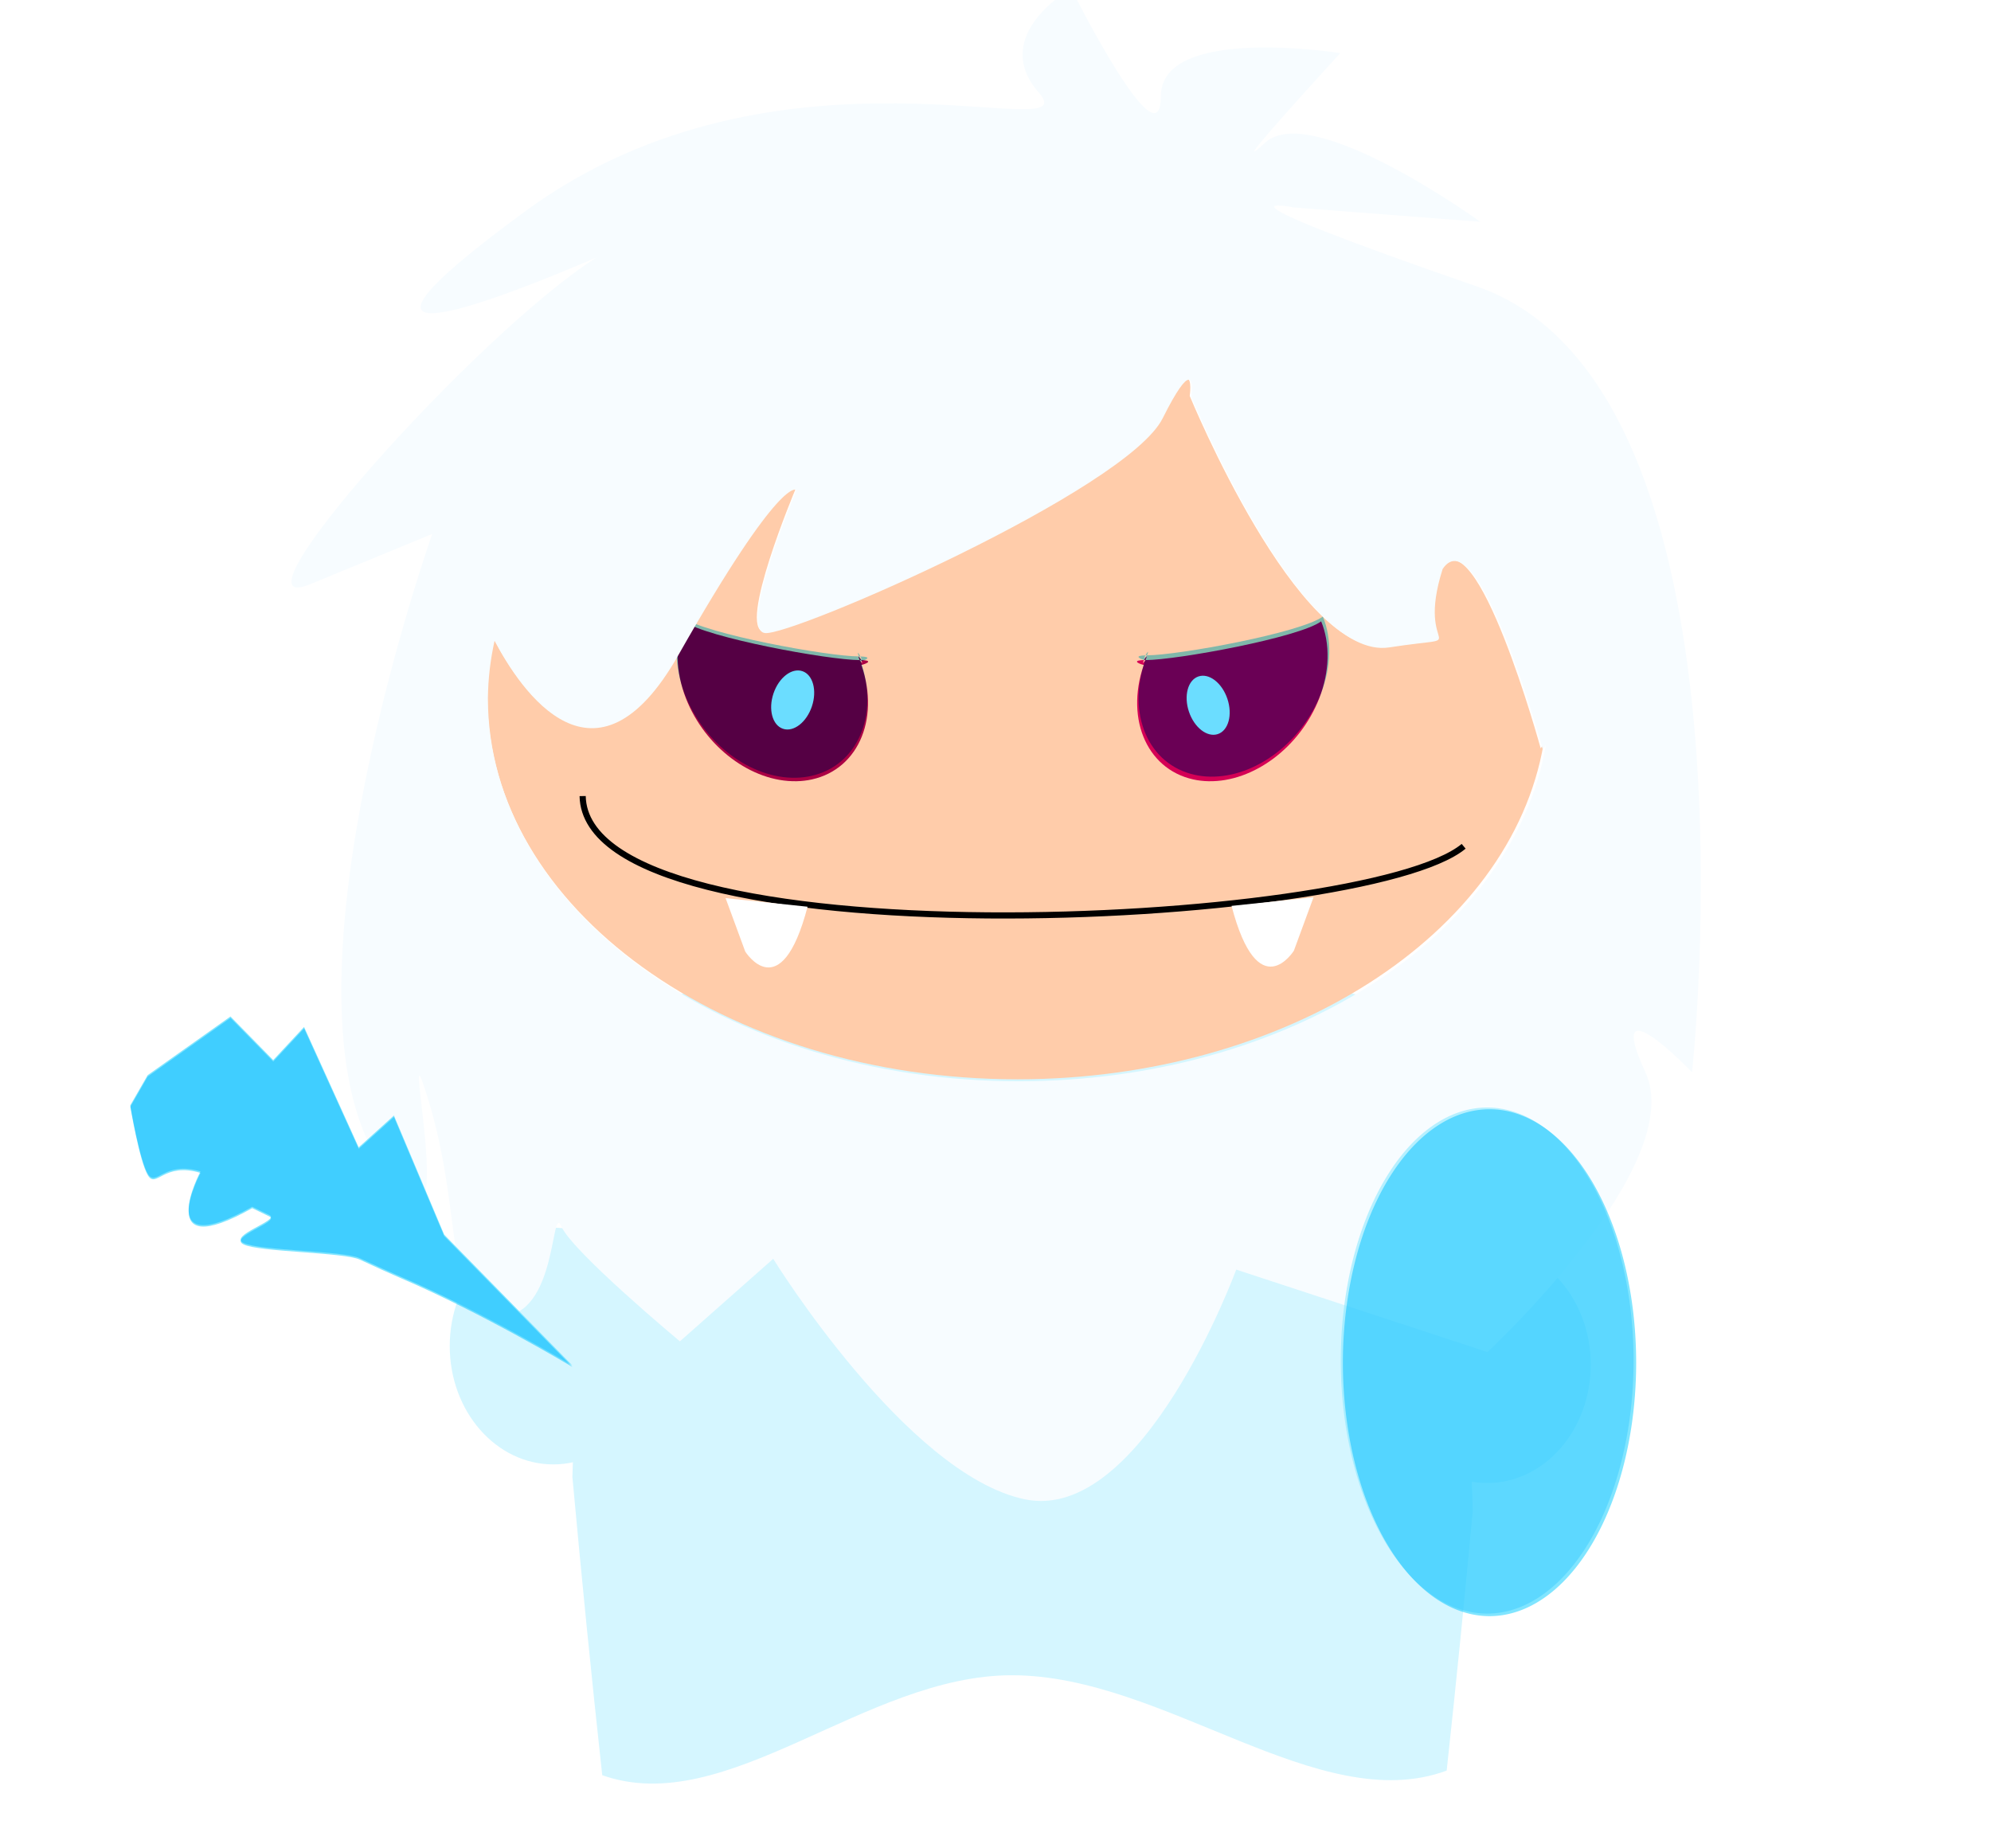 <?xml version="1.0" encoding="UTF-8" standalone="no"?>
<!-- Created with Inkscape (http://www.inkscape.org/) -->

<svg
   xmlns:osb="http://www.openswatchbook.org/uri/2009/osb"
   xmlns:dc="http://purl.org/dc/elements/1.1/"
   xmlns:cc="http://creativecommons.org/ns#"
   xmlns:rdf="http://www.w3.org/1999/02/22-rdf-syntax-ns#"
   xmlns:svg="http://www.w3.org/2000/svg"
   xmlns="http://www.w3.org/2000/svg"
   xmlns:xlink="http://www.w3.org/1999/xlink"
   xmlns:sodipodi="http://sodipodi.sourceforge.net/DTD/sodipodi-0.dtd"
   xmlns:inkscape="http://www.inkscape.org/namespaces/inkscape"
   width="210mm"
   height="195mm"
   viewBox="0 0 210 195"
   version="1.1"
   id="svg8"
   inkscape:version="0.92.3 (2405546, 2018-03-11)"
   sodipodi:docname="Monster1.svg">
  <defs
     id="defs2">
    <linearGradient
       id="linearGradient9072"
       osb:paint="gradient">
      <stop
         style="stop-color:#ffb380;stop-opacity:1;"
         offset="0"
         id="stop9068" />
      <stop
         style="stop-color:#ffb380;stop-opacity:0;"
         offset="1"
         id="stop9070" />
    </linearGradient>
    <linearGradient
       id="linearGradient9062"
       osb:paint="solid">
      <stop
         style="stop-color:#ffb380;stop-opacity:1;"
         offset="0"
         id="stop9060" />
    </linearGradient>
    <linearGradient
       id="linearGradient9054"
       osb:paint="solid">
      <stop
         style="stop-color:#ffccbf;stop-opacity:1;"
         offset="0"
         id="stop9052" />
    </linearGradient>
    <linearGradient
       id="linearGradient9042"
       osb:paint="solid">
      <stop
         style="stop-color:#d40055;stop-opacity:1;"
         offset="0"
         id="stop9040" />
    </linearGradient>
    <linearGradient
       id="linearGradient7542"
       osb:paint="gradient">
      <stop
         style="stop-color:#d40055;stop-opacity:1;"
         offset="0"
         id="stop7538" />
      <stop
         style="stop-color:#d40055;stop-opacity:0;"
         offset="1"
         id="stop7540" />
    </linearGradient>
    <linearGradient
       id="linearGradient7534"
       osb:paint="solid">
      <stop
         style="stop-color:#d40055;stop-opacity:1;"
         offset="0"
         id="stop7532" />
    </linearGradient>
    <linearGradient
       id="linearGradient7528"
       osb:paint="solid">
      <stop
         style="stop-color:#ff0066;stop-opacity:1;"
         offset="0"
         id="stop7526" />
    </linearGradient>
    <linearGradient
       id="linearGradient7447"
       osb:paint="gradient">
      <stop
         style="stop-color:#800080;stop-opacity:1;"
         offset="0"
         id="stop7443" />
      <stop
         style="stop-color:#800080;stop-opacity:0;"
         offset="1"
         id="stop7445" />
    </linearGradient>
    <linearGradient
       id="linearGradient7437"
       osb:paint="gradient">
      <stop
         style="stop-color:#c837ab;stop-opacity:1;"
         offset="0"
         id="stop7433" />
      <stop
         style="stop-color:#c837ab;stop-opacity:0;"
         offset="1"
         id="stop7435" />
    </linearGradient>
    <linearGradient
       inkscape:collect="always"
       id="linearGradient6492">
      <stop
         style="stop-color:#a02c89;stop-opacity:1;"
         offset="0"
         id="stop6488" />
      <stop
         style="stop-color:#a02c89;stop-opacity:0;"
         offset="1"
         id="stop6490" />
    </linearGradient>
    <inkscape:perspective
       sodipodi:type="inkscape:persp3d"
       inkscape:vp_x="0 : 148.50003 : 1"
       inkscape:vp_y="0 : 999.99991 : 0"
       inkscape:vp_z="210 : 148.50003 : 1"
       inkscape:persp3d-origin="105 : 98.999992 : 1"
       id="perspective4787" />
    <linearGradient
       inkscape:collect="always"
       xlink:href="#linearGradient6492"
       id="linearGradient6494"
       x1="23.812"
       y1="118.055"
       x2="-13.569"
       y2="77.611"
       gradientUnits="userSpaceOnUse" />
    <linearGradient
       gradientTransform="translate(30.049,48.759)"
       inkscape:collect="always"
       xlink:href="#linearGradient6492"
       id="linearGradient6494-2"
       x1="23.812"
       y1="118.055"
       x2="-13.569"
       y2="77.611"
       gradientUnits="userSpaceOnUse" />
    <filter
       y="-0.25"
       height="1.5"
       inkscape:menu-tooltip="Darkens the edge with an inner blur and adds a flexible glow"
       inkscape:menu="Shadows and Glows"
       inkscape:label="Dark and Glow"
       style="color-interpolation-filters:sRGB;"
       id="filter973">
      <feGaussianBlur
         stdDeviation="0.61"
         result="result6"
         id="feGaussianBlur963" />
      <feComposite
         result="result8"
         in="SourceGraphic"
         operator="atop"
         in2="result6"
         id="feComposite965" />
      <feComposite
         result="result9"
         operator="over"
         in2="SourceAlpha"
         in="result8"
         id="feComposite967" />
      <feColorMatrix
         values="1 0 0 0 0 0 1 0 0 0 0 0 1 0 0 0 0 0 1 0 "
         result="result10"
         id="feColorMatrix969" />
      <feBlend
         in="result10"
         mode="normal"
         in2="result6"
         id="feBlend971" />
    </filter>
    <filter
       inkscape:label="In and Out"
       inkscape:menu="Shadows and Glows"
       inkscape:menu-tooltip="Inner colorized shadow, outer black shadow"
       style="color-interpolation-filters:sRGB;"
       id="filter999">
      <feGaussianBlur
         result="result0"
         in="SourceAlpha"
         stdDeviation="4"
         id="feGaussianBlur993" />
      <feOffset
         dx="5"
         dy="5"
         result="result4"
         id="feOffset995" />
      <feComposite
         in="SourceGraphic"
         in2="result4"
         operator="xor"
         result="result3"
         id="feComposite997" />
    </filter>
    <filter
       inkscape:label="Inset"
       inkscape:menu="Shadows and Glows"
       inkscape:menu-tooltip="Shadowy outer bevel"
       style="color-interpolation-filters:sRGB;"
       id="filter1013">
      <feMorphology
         result="result1"
         in="SourceAlpha"
         operator="dilate"
         radius="0.7"
         id="feMorphology1001" />
      <feGaussianBlur
         stdDeviation="3.6"
         in="result1"
         result="result0"
         id="feGaussianBlur1003" />
      <feDiffuseLighting
         surfaceScale="-5"
         id="feDiffuseLighting1007">
        <feDistantLight
           elevation="45"
           azimuth="225"
           id="feDistantLight1005" />
      </feDiffuseLighting>
      <feComposite
         in2="result0"
         operator="in"
         result="result91"
         id="feComposite1009" />
      <feComposite
         in="SourceGraphic"
         in2="result91"
         id="feComposite1011" />
    </filter>
    <filter
       inkscape:label="Inset"
       inkscape:menu="Shadows and Glows"
       inkscape:menu-tooltip="Shadowy outer bevel"
       style="color-interpolation-filters:sRGB"
       id="filter1013-8">
      <feMorphology
         result="result1"
         in="SourceAlpha"
         operator="dilate"
         radius="0.7"
         id="feMorphology1001-5" />
      <feGaussianBlur
         stdDeviation="3.6"
         in="result1"
         result="result0"
         id="feGaussianBlur1003-1" />
      <feDiffuseLighting
         surfaceScale="-5"
         id="feDiffuseLighting1007-9">
        <feDistantLight
           elevation="45"
           azimuth="225"
           id="feDistantLight1005-7" />
      </feDiffuseLighting>
      <feComposite
         in2="result0"
         operator="in"
         result="result91"
         id="feComposite1009-1" />
      <feComposite
         in="SourceGraphic"
         in2="result91"
         id="feComposite1011-2" />
    </filter>
    <filter
       inkscape:collect="always"
       style="color-interpolation-filters:sRGB"
       id="filter1459"
       x="-0.011"
       width="1.022"
       y="-0.08"
       height="1.161">
      <feGaussianBlur
         inkscape:collect="always"
         stdDeviation="0.422"
         id="feGaussianBlur1461" />
    </filter>
    <filter
       inkscape:label="Inset"
       inkscape:menu="Shadows and Glows"
       inkscape:menu-tooltip="Shadowy outer bevel"
       style="color-interpolation-filters:sRGB;"
       id="filter1493">
      <feMorphology
         result="result1"
         in="SourceAlpha"
         operator="dilate"
         radius="3.6"
         id="feMorphology1481" />
      <feGaussianBlur
         stdDeviation="3.6"
         in="result1"
         result="result0"
         id="feGaussianBlur1483" />
      <feDiffuseLighting
         surfaceScale="-5"
         id="feDiffuseLighting1487">
        <feDistantLight
           elevation="45"
           azimuth="225"
           id="feDistantLight1485" />
      </feDiffuseLighting>
      <feComposite
         in2="result0"
         operator="in"
         result="result91"
         id="feComposite1489" />
      <feComposite
         in="SourceGraphic"
         in2="result91"
         id="feComposite1491" />
    </filter>
    <filter
       inkscape:label="Glowing Bubble"
       inkscape:menu="Ridges"
       inkscape:menu-tooltip="Bubble effect with refraction and glow"
       x="-0.25"
       y="-0.25"
       width="1.5"
       height="1.5"
       style="color-interpolation-filters:sRGB;"
       id="filter1574">
      <feGaussianBlur
         stdDeviation="1"
         result="result1"
         id="feGaussianBlur1550" />
      <feGaussianBlur
         stdDeviation="10"
         result="result6"
         in="result1"
         id="feGaussianBlur1552" />
      <feComposite
         operator="atop"
         in="result6"
         in2="result1"
         result="result8"
         id="feComposite1554" />
      <feComposite
         operator="xor"
         result="fbSourceGraphic"
         in="result6"
         in2="result8"
         id="feComposite1556" />
      <feColorMatrix
         result="fbSourceGraphicAlpha"
         in="fbSourceGraphic"
         values="0 0 0 -1 0 0 0 0 -1 0 0 0 0 -1 0 0 0 0 2 0 "
         id="feColorMatrix1558" />
      <feGaussianBlur
         result="result0"
         in="fbSourceGraphicAlpha"
         stdDeviation="1"
         id="feGaussianBlur1560" />
      <feSpecularLighting
         specularExponent="35"
         specularConstant="1.5"
         surfaceScale="-2"
         lighting-color="rgb(255,255,255)"
         result="result1"
         in="result0"
         id="feSpecularLighting1564">
        <feDistantLight
           azimuth="230"
           elevation="60"
           id="feDistantLight1562" />
      </feSpecularLighting>
      <feComposite
         operator="in"
         result="result2"
         in="result1"
         in2="fbSourceGraphicAlpha"
         id="feComposite1566" />
      <feComposite
         k3="1"
         k2="1"
         operator="arithmetic"
         result="result4"
         in="fbSourceGraphic"
         in2="result2"
         id="feComposite1568" />
      <feComposite
         operator="atop"
         in="result9"
         in2="result4"
         result="result91"
         id="feComposite1570" />
      <feBlend
         mode="multiply"
         in2="result91"
         id="feBlend1572" />
    </filter>
    <filter
       inkscape:menu="Shadows and Glows"
       inkscape:menu-tooltip="Cut out, add inner shadow and colorize some parts of an image"
       style="color-interpolation-filters:sRGB;"
       inkscape:label="Emergence"
       id="filter1644">
      <feColorMatrix
         values="0 0 0 0 0 0 0 0 0 0 0 0 0 0 0 0.21 0.72 0.07 0 0 "
         result="result1"
         id="feColorMatrix1616" />
      <feColorMatrix
         values="1 0 0 0 0 0 1 0 0 0 0 0 1 0 0 0 0 0 2 0 "
         result="result9"
         id="feColorMatrix1618" />
      <feComposite
         in2="result9"
         in="SourceGraphic"
         operator="in"
         result="result4"
         id="feComposite1620" />
      <feFlood
         result="result2"
         flood-color="rgb(0,0,0)"
         id="feFlood1622" />
      <feComposite
         in2="result9"
         operator="in"
         result="result10"
         id="feComposite1624" />
      <feComposite
         in2="result4"
         operator="atop"
         id="feComposite1626" />
      <feGaussianBlur
         stdDeviation="3"
         result="result8"
         id="feGaussianBlur1628" />
      <feOffset
         dx="3"
         dy="3"
         result="result3"
         in="result8"
         id="feOffset1630" />
      <feFlood
         flood-opacity="1"
         flood-color="rgb(219,173,62)"
         result="result5"
         id="feFlood1632" />
      <feMerge
         result="result6"
         id="feMerge1640">
        <feMergeNode
           in="result5"
           id="feMergeNode1634" />
        <feMergeNode
           in="result3"
           id="feMergeNode1636" />
        <feMergeNode
           in="result4"
           id="feMergeNode1638" />
      </feMerge>
      <feComposite
         in2="SourceGraphic"
         operator="in"
         result="result7"
         id="feComposite1642" />
    </filter>
    <filter
       y="-0.25"
       height="1.5"
       inkscape:menu-tooltip="Darkens the edge with an inner blur and adds a flexible glow"
       inkscape:menu="Shadows and Glows"
       inkscape:label="Dark and Glow"
       style="color-interpolation-filters:sRGB;"
       id="filter2090">
      <feGaussianBlur
         stdDeviation="0.13"
         result="result6"
         id="feGaussianBlur2080" />
      <feComposite
         result="result8"
         in="SourceGraphic"
         operator="atop"
         in2="result6"
         id="feComposite2082" />
      <feComposite
         result="result9"
         operator="over"
         in2="SourceAlpha"
         in="result8"
         id="feComposite2084" />
      <feColorMatrix
         values="1 0 0 0 0 0 1 0 0 0 0 0 1 0 0 0 0 0 1 0 "
         result="result10"
         id="feColorMatrix2086" />
      <feBlend
         in="result10"
         mode="normal"
         in2="result6"
         id="feBlend2088" />
    </filter>
    <filter
       inkscape:label="Glowing Bubble"
       inkscape:menu="Ridges"
       inkscape:menu-tooltip="Bubble effect with refraction and glow"
       x="-0.25"
       y="-0.25"
       width="1.5"
       height="1.5"
       style="color-interpolation-filters:sRGB;"
       id="filter2122">
      <feGaussianBlur
         stdDeviation="0.13"
         result="result1"
         id="feGaussianBlur2098" />
      <feGaussianBlur
         stdDeviation="10"
         result="result6"
         in="result1"
         id="feGaussianBlur2100" />
      <feComposite
         operator="atop"
         in="result6"
         in2="result1"
         result="result8"
         id="feComposite2102" />
      <feComposite
         operator="xor"
         result="fbSourceGraphic"
         in="result6"
         in2="result8"
         id="feComposite2104" />
      <feColorMatrix
         result="fbSourceGraphicAlpha"
         in="fbSourceGraphic"
         values="0 0 0 -1 0 0 0 0 -1 0 0 0 0 -1 0 0 0 0 2 0 "
         id="feColorMatrix2106" />
      <feGaussianBlur
         result="result0"
         in="fbSourceGraphicAlpha"
         stdDeviation="1"
         id="feGaussianBlur2108" />
      <feSpecularLighting
         specularExponent="35"
         specularConstant="1.5"
         surfaceScale="-2"
         lighting-color="rgb(255,255,255)"
         result="result1"
         in="result0"
         id="feSpecularLighting2112">
        <feDistantLight
           azimuth="230"
           elevation="60"
           id="feDistantLight2110" />
      </feSpecularLighting>
      <feComposite
         operator="in"
         result="result2"
         in="result1"
         in2="fbSourceGraphicAlpha"
         id="feComposite2114" />
      <feComposite
         k3="1"
         k2="1"
         operator="arithmetic"
         result="result4"
         in="fbSourceGraphic"
         in2="result2"
         id="feComposite2116" />
      <feComposite
         operator="atop"
         in="result9"
         in2="result4"
         result="result91"
         id="feComposite2118" />
      <feBlend
         mode="multiply"
         in2="result91"
         id="feBlend2120" />
    </filter>
    <filter
       y="-0.25"
       height="1.5"
       inkscape:menu-tooltip="Darkens the edge with an inner blur and adds a flexible glow"
       inkscape:menu="Shadows and Glows"
       inkscape:label="Dark and Glow"
       style="color-interpolation-filters:sRGB"
       id="filter2090-6">
      <feGaussianBlur
         stdDeviation="0.13"
         result="result6"
         id="feGaussianBlur2080-4" />
      <feComposite
         result="result8"
         in="SourceGraphic"
         operator="atop"
         in2="result6"
         id="feComposite2082-6" />
      <feComposite
         result="result9"
         operator="over"
         in2="SourceAlpha"
         in="result8"
         id="feComposite2084-8" />
      <feColorMatrix
         values="1 0 0 0 0 0 1 0 0 0 0 0 1 0 0 0 0 0 1 0 "
         result="result10"
         id="feColorMatrix2086-1" />
      <feBlend
         in="result10"
         mode="normal"
         in2="result6"
         id="feBlend2088-5" />
    </filter>
    <filter
       inkscape:label="Glowing Bubble"
       inkscape:menu="Ridges"
       inkscape:menu-tooltip="Bubble effect with refraction and glow"
       x="-0.25"
       y="-0.25"
       width="1.5"
       height="1.5"
       style="color-interpolation-filters:sRGB;"
       id="filter2712">
      <feGaussianBlur
         stdDeviation="1"
         result="result1"
         id="feGaussianBlur2688" />
      <feGaussianBlur
         stdDeviation="10"
         result="result6"
         in="result1"
         id="feGaussianBlur2690" />
      <feComposite
         operator="atop"
         in="result6"
         in2="result1"
         result="result8"
         id="feComposite2692" />
      <feComposite
         operator="xor"
         result="fbSourceGraphic"
         in="result6"
         in2="result8"
         id="feComposite2694" />
      <feColorMatrix
         result="fbSourceGraphicAlpha"
         in="fbSourceGraphic"
         values="0 0 0 -1 0 0 0 0 -1 0 0 0 0 -1 0 0 0 0 2 0 "
         id="feColorMatrix2696" />
      <feGaussianBlur
         result="result0"
         in="fbSourceGraphicAlpha"
         stdDeviation="1"
         id="feGaussianBlur2698" />
      <feSpecularLighting
         specularExponent="35"
         specularConstant="1.5"
         surfaceScale="-2"
         lighting-color="rgb(255,255,255)"
         result="result1"
         in="result0"
         id="feSpecularLighting2702">
        <feDistantLight
           azimuth="230"
           elevation="60"
           id="feDistantLight2700" />
      </feSpecularLighting>
      <feComposite
         operator="in"
         result="result2"
         in="result1"
         in2="fbSourceGraphicAlpha"
         id="feComposite2704" />
      <feComposite
         k3="1"
         k2="1"
         operator="arithmetic"
         result="result4"
         in="fbSourceGraphic"
         in2="result2"
         id="feComposite2706" />
      <feComposite
         operator="atop"
         in="result9"
         in2="result4"
         result="result91"
         id="feComposite2708" />
      <feBlend
         mode="multiply"
         in2="result91"
         id="feBlend2710" />
    </filter>
    <filter
       inkscape:label="Glowing Bubble"
       inkscape:menu="Ridges"
       inkscape:menu-tooltip="Bubble effect with refraction and glow"
       x="-0.25"
       y="-0.25"
       width="1.5"
       height="1.5"
       style="color-interpolation-filters:sRGB"
       id="filter2712-6">
      <feGaussianBlur
         stdDeviation="1"
         result="result1"
         id="feGaussianBlur2688-8" />
      <feGaussianBlur
         stdDeviation="10"
         result="result6"
         in="result1"
         id="feGaussianBlur2690-0" />
      <feComposite
         operator="atop"
         in="result6"
         in2="result1"
         result="result8"
         id="feComposite2692-7" />
      <feComposite
         operator="xor"
         result="fbSourceGraphic"
         in="result6"
         in2="result8"
         id="feComposite2694-0" />
      <feColorMatrix
         result="fbSourceGraphicAlpha"
         in="fbSourceGraphic"
         values="0 0 0 -1 0 0 0 0 -1 0 0 0 0 -1 0 0 0 0 2 0 "
         id="feColorMatrix2696-9" />
      <feGaussianBlur
         result="result0"
         in="fbSourceGraphicAlpha"
         stdDeviation="1"
         id="feGaussianBlur2698-7" />
      <feSpecularLighting
         specularExponent="35"
         specularConstant="1.5"
         surfaceScale="-2"
         lighting-color="#ffffff"
         result="result1"
         in="result0"
         id="feSpecularLighting2702-1">
        <feDistantLight
           azimuth="230"
           elevation="60"
           id="feDistantLight2700-9" />
      </feSpecularLighting>
      <feComposite
         operator="in"
         result="result2"
         in="result1"
         in2="fbSourceGraphicAlpha"
         id="feComposite2704-0" />
      <feComposite
         k4="0"
         k1="0"
         k3="1"
         k2="1"
         operator="arithmetic"
         result="result4"
         in="fbSourceGraphic"
         in2="result2"
         id="feComposite2706-3" />
      <feComposite
         operator="atop"
         in2="result4"
         result="result91"
         id="feComposite2708-7" />
      <feBlend
         mode="multiply"
         in2="result91"
         id="feBlend2710-6" />
    </filter>
    <filter
       inkscape:label="Glowing Bubble"
       inkscape:menu="Ridges"
       inkscape:menu-tooltip="Bubble effect with refraction and glow"
       x="-0.25"
       y="-0.25"
       width="1.5"
       height="1.5"
       style="color-interpolation-filters:sRGB"
       id="filter1574-1">
      <feGaussianBlur
         stdDeviation="1"
         result="result1"
         id="feGaussianBlur1550-1" />
      <feGaussianBlur
         stdDeviation="10"
         result="result6"
         in="result1"
         id="feGaussianBlur1552-8" />
      <feComposite
         operator="atop"
         in="result6"
         in2="result1"
         result="result8"
         id="feComposite1554-6" />
      <feComposite
         operator="xor"
         result="fbSourceGraphic"
         in="result6"
         in2="result8"
         id="feComposite1556-3" />
      <feColorMatrix
         result="fbSourceGraphicAlpha"
         in="fbSourceGraphic"
         values="0 0 0 -1 0 0 0 0 -1 0 0 0 0 -1 0 0 0 0 2 0 "
         id="feColorMatrix1558-7" />
      <feGaussianBlur
         result="result0"
         in="fbSourceGraphicAlpha"
         stdDeviation="1"
         id="feGaussianBlur1560-7" />
      <feSpecularLighting
         specularExponent="35"
         specularConstant="1.5"
         surfaceScale="-2"
         lighting-color="#ffffff"
         result="result1"
         in="result0"
         id="feSpecularLighting1564-8">
        <feDistantLight
           azimuth="230"
           elevation="60"
           id="feDistantLight1562-8" />
      </feSpecularLighting>
      <feComposite
         operator="in"
         result="result2"
         in="result1"
         in2="fbSourceGraphicAlpha"
         id="feComposite1566-2" />
      <feComposite
         k4="0"
         k1="0"
         k3="1"
         k2="1"
         operator="arithmetic"
         result="result4"
         in="fbSourceGraphic"
         in2="result2"
         id="feComposite1568-5" />
      <feComposite
         operator="atop"
         in2="result4"
         result="result91"
         id="feComposite1570-1" />
      <feBlend
         mode="multiply"
         in2="result91"
         id="feBlend1572-4" />
    </filter>
    <filter
       inkscape:label="Glowing Bubble"
       inkscape:menu="Ridges"
       inkscape:menu-tooltip="Bubble effect with refraction and glow"
       x="-0.25"
       y="-0.25"
       width="1.5"
       height="1.5"
       style="color-interpolation-filters:sRGB"
       id="filter2122-4">
      <feGaussianBlur
         stdDeviation="0.13"
         result="result1"
         id="feGaussianBlur2098-0" />
      <feGaussianBlur
         stdDeviation="10"
         result="result6"
         in="result1"
         id="feGaussianBlur2100-7" />
      <feComposite
         operator="atop"
         in="result6"
         in2="result1"
         result="result8"
         id="feComposite2102-6" />
      <feComposite
         operator="xor"
         result="fbSourceGraphic"
         in="result6"
         in2="result8"
         id="feComposite2104-3" />
      <feColorMatrix
         result="fbSourceGraphicAlpha"
         in="fbSourceGraphic"
         values="0 0 0 -1 0 0 0 0 -1 0 0 0 0 -1 0 0 0 0 2 0 "
         id="feColorMatrix2106-0" />
      <feGaussianBlur
         result="result0"
         in="fbSourceGraphicAlpha"
         stdDeviation="1"
         id="feGaussianBlur2108-3" />
      <feSpecularLighting
         specularExponent="35"
         specularConstant="1.5"
         surfaceScale="-2"
         lighting-color="#ffffff"
         result="result1"
         in="result0"
         id="feSpecularLighting2112-8">
        <feDistantLight
           azimuth="230"
           elevation="60"
           id="feDistantLight2110-7" />
      </feSpecularLighting>
      <feComposite
         operator="in"
         result="result2"
         in="result1"
         in2="fbSourceGraphicAlpha"
         id="feComposite2114-7" />
      <feComposite
         k4="0"
         k1="0"
         k3="1"
         k2="1"
         operator="arithmetic"
         result="result4"
         in="fbSourceGraphic"
         in2="result2"
         id="feComposite2116-4" />
      <feComposite
         operator="atop"
         in2="result4"
         result="result91"
         id="feComposite2118-4" />
      <feBlend
         mode="multiply"
         in2="result91"
         id="feBlend2120-9" />
    </filter>
    <filter
       inkscape:collect="always"
       style="color-interpolation-filters:sRGB"
       id="filter3317"
       x="-0.063"
       width="1.125"
       y="-0.074"
       height="1.148">
      <feGaussianBlur
         inkscape:collect="always"
         stdDeviation="0.226"
         id="feGaussianBlur3319" />
    </filter>
    <filter
       inkscape:collect="always"
       style="color-interpolation-filters:sRGB"
       id="filter3321"
       x="-0.063"
       width="1.125"
       y="-0.074"
       height="1.148">
      <feGaussianBlur
         inkscape:collect="always"
         stdDeviation="0.226"
         id="feGaussianBlur3323" />
    </filter>
  </defs>
  <sodipodi:namedview
     id="base"
     pagecolor="#ffffff"
     bordercolor="#666666"
     borderopacity="1.0"
     inkscape:pageopacity="0.0"
     inkscape:pageshadow="2"
     inkscape:zoom="0.49497475"
     inkscape:cx="398.68056"
     inkscape:cy="365.73266"
     inkscape:document-units="mm"
     inkscape:current-layer="layer2"
     showgrid="false"
     inkscape:window-width="1920"
     inkscape:window-height="1017"
     inkscape:window-x="-8"
     inkscape:window-y="-8"
     inkscape:window-maximized="1"
     inkscape:measure-start="299.286,407.143"
     inkscape:measure-end="560,407.143"
     inkscape:showpageshadow="false"
     borderlayer="true" />
  <g
     inkscape:groupmode="layer"
     id="layer2"
     inkscape:label="MonsterL1"
     style="display:inline"
     sodipodi:insensitive="true">
    <path
       style="display:inline;opacity:1;fill:#d5f6ff;fill-opacity:1;stroke-width:0.712;filter:url(#filter1493)"
       d="m 107.312,100.3 c -13.211,0.022 -26.223,1.832 -37.952,5.28 -5.347,14.607 -8.466,32.045 -8.987,50.245 0.989,10.837 2.039,21.333 3.148,31.459 13.134,4.654 27.728,-10.566 43.216,-10.545 16.078,-0.005 32.382,15.037 45.851,10.059 0.962,-8.857 1.88,-17.995 2.751,-27.394 -0.491,-19.45 -3.938,-38.224 -9.879,-53.802 -11.785,-3.472 -24.868,-5.29 -38.148,-5.301 z"
       id="path5844-2-2-4"
       inkscape:connector-curvature="0"
       sodipodi:nodetypes="ccccccccc" />
  </g>
  <g
     inkscape:groupmode="layer"
     id="layer3"
     inkscape:label="MonsterL2"
     style="display:inline"
     sodipodi:insensitive="true">
    <path
       style="display:inline;opacity:1;fill:#ffccaa;fill-opacity:1;stroke:none;stroke-width:0;stroke-miterlimit:4;stroke-dasharray:none"
       d="m 125.18,39.97 c -0.393,0.046 -1.18,0.995 -2.716,4.066 -3.78,7.56 -39.013,22.96 -41.879,22.619 -2.866,-0.342 3.325,-15.059 3.325,-15.059 0,0 -1.512,-1.89 -12.454,17.391 -8.75,15.419 -16.566,3.763 -19.348,-1.527 -0.446,2.004 -0.681,4.029 -0.705,6.059 0,22.284 25.046,40.349 55.941,40.349 28.226,-0.018 52.012,-15.201 55.469,-35.407 -0.098,0.169 -0.2,0.334 -0.309,0.495 0,0 -6.78,-24.714 -10.56,-19.044 -2.976,9.39 3.78,6.804 -5.622,8.256 -9.402,1.452 -20.836,-26.399 -20.836,-26.399 0,0 0.267,-1.865 -0.308,-1.799 z"
       id="path9050-9-8"
       inkscape:connector-curvature="0"
       sodipodi:nodetypes="ccscsccccccscc" />
  </g>
  <g
     inkscape:groupmode="layer"
     id="layer10"
     inkscape:label="eyesAndmouth"
     style="display:inline"
     sodipodi:insensitive="true">
    <path
       style="display:inline;fill:#aa0044;fill-opacity:1;stroke-width:0.203"
       d="m 84.015,82.419 c -4.734,0.093 -9.659,-3.599 -11.667,-8.746 -1.1,-2.828 -1.173,-5.752 -0.203,-8.121 2.291,1.705 15.237,4.082 18.52,4.086 2.866,-3.32e-4 -2.196,1.335 0,0 0.818,1.074 -0.484,-1.23 0,0 2.278,5.84 0.024,11.478 -5.034,12.592 -0.522,0.115 -1.062,0.178 -1.616,0.189 z"
       id="path4541-8-7-3"
       inkscape:connector-curvature="0"
       sodipodi:nodetypes="cccccccc" />
    <path
       style="display:inline;fill:#d40055;fill-opacity:1;stroke-width:0.203"
       d="m 127.479,82.419 c 4.734,0.093 9.659,-3.599 11.667,-8.746 1.1,-2.828 1.173,-5.752 0.203,-8.121 -2.291,1.705 -15.237,4.082 -18.52,4.086 -2.866,-3.44e-4 2.196,1.335 0,0 -0.818,1.074 0.484,-1.23 0,0 -2.278,5.84 -0.024,11.478 5.034,12.592 0.522,0.115 1.062,0.178 1.616,0.189 z"
       id="path4541-8-7-3-63"
       inkscape:connector-curvature="0"
       sodipodi:nodetypes="cccccccc" />
    <path
       style="fill:none;stroke:#000000;stroke-width:0.65;stroke-linecap:butt;stroke-linejoin:miter;stroke-miterlimit:4;stroke-dasharray:none;stroke-opacity:1;filter:url(#filter1459)"
       d="m 61.455,83.986 c 0.343,17.858 82.554,13.945 92.924,5.297 v 0"
       id="path1168"
       inkscape:connector-curvature="0"
       sodipodi:nodetypes="ccc" />
    <ellipse
       style="display:inline;fill:#d5f6ff;fill-opacity:1;stroke-width:0.265"
       id="path4558-4-9"
       cx="-43.356"
       cy="102.78"
       rx="3.207"
       ry="2.138"
       transform="rotate(-71.419)"
       inkscape:transform-center-x="-2.1381562"
       inkscape:transform-center-y="4.2763124" />
    <ellipse
       style="display:inline;fill:#d5f6ff;fill-opacity:1;stroke-width:0.265"
       id="path4558-4-9-3"
       cx="-111.134"
       cy="-97.024"
       rx="3.207"
       ry="2.138"
       transform="matrix(-0.319,-0.948,-0.948,0.319,0,0)"
       inkscape:transform-center-x="2.1381579"
       inkscape:transform-center-y="4.2763096" />
    <path
       id="path4541-8-7-3-7"
       transform="matrix(0.265,0,0,0.265,15.978,-13.05)"
       style="display:inline;fill:#80e5ff;fill-opacity:1;stroke-width:0.769;filter:url(#filter2712)"
       d="m 211.574,295.131 c -3.667,8.952 -3.391,20.006 0.766,30.693 7.587,19.452 26.203,33.407 44.096,33.055 2.094,-0.041 4.138,-0.28 6.109,-0.715 18.555,-4.088 27.122,-24.281 19.738,-45.646 2.378,-0.581 4.603,-1.82 -0.115,-1.926 0.535,0.997 0.829,1.854 -0.598,-0.019 -12.41,-0.013 -61.337,-8.998 -69.996,-15.441 z m 69.996,15.441 c 0.239,-3e-5 0.387,0.015 0.598,0.019 -0.624,-1.163 -1.582,-2.522 -0.598,-0.019 z"
       inkscape:connector-curvature="0" />
    <path
       id="path4541-8-7-3-7-2"
       style="display:inline;fill:#80e5ff;fill-opacity:1;stroke-width:0.769;filter:url(#filter2712-6)"
       d="m 21.547,15.939 c -3.667,8.952 -3.391,20.006 0.766,30.693 7.587,19.452 26.203,33.407 44.096,33.055 2.094,-0.041 4.138,-0.28 6.109,-0.715 18.555,-4.088 27.122,-24.281 19.738,-45.646 2.378,-0.581 4.603,-1.82 -0.115,-1.926 0.535,0.997 0.829,1.854 -0.598,-0.019 -12.41,-0.013 -61.337,-8.998 -69.996,-15.441 z m 69.996,15.441 c 0.239,-3e-5 0.387,0.015 0.598,0.019 -0.624,-1.163 -1.582,-2.522 -0.598,-0.019 z"
       inkscape:connector-curvature="0"
       transform="matrix(-0.265,0,0,0.265,145.238,60.82)" />
    <path
       style="fill:#ffffff;stroke:none;stroke-width:0.265px;stroke-linecap:butt;stroke-linejoin:miter;stroke-opacity:1;filter:url(#filter3317)"
       d="m 129.897,95.572 c 2.813,10.741 6.573,4.73 6.573,4.73 l 2.073,-5.638 z"
       id="path2883"
       inkscape:connector-curvature="0" />
    <path
       style="display:inline;fill:#ffffff;stroke:none;stroke-width:0.265px;stroke-linecap:butt;stroke-linejoin:miter;stroke-opacity:1;filter:url(#filter3321)"
       d="m 85.177,95.659 c -2.813,10.741 -6.573,4.73 -6.573,4.73 l -2.073,-5.638 z"
       id="path2883-3"
       inkscape:connector-curvature="0" />
  </g>
  <g
     inkscape:groupmode="layer"
     id="layer13"
     inkscape:label="hand"
     sodipodi:insensitive="true">
    <ellipse
       style="display:inline;opacity:1;fill:#d5f6ff;fill-opacity:1;stroke:none;stroke-width:0;stroke-miterlimit:4;stroke-dasharray:none;filter:url(#filter2090)"
       id="path7224-9"
       cx="58.36"
       cy="142.008"
       rx="10.924"
       ry="12.487" />
    <ellipse
       style="display:inline;opacity:1;fill:#d5f6ff;fill-opacity:1;stroke:none;stroke-width:0;stroke-miterlimit:4;stroke-dasharray:none;filter:url(#filter2090-6)"
       id="path7224-9-5"
       cx="156.86"
       cy="143.973"
       rx="10.924"
       ry="12.487" />
  </g>
  <g
     inkscape:groupmode="layer"
     id="layer9"
     inkscape:label="MonsterL3"
     style="display:inline"
     sodipodi:insensitive="true">
    <path
       inkscape:connector-curvature="0"
       style="display:inline;fill:#f7fcff;fill-opacity:1;stroke:none;stroke-width:1px;stroke-linecap:butt;stroke-linejoin:miter;stroke-opacity:1;filter:url(#filter1013-8)"
       d="m 366.417,60.212 c 0,0 -32.857,18.573 -12.857,41.43 20,22.857 -102.857,-27.143 -204.285,47.143 -91.822,67.25 -9.009,34.484 28.23,18.492 -47.367,30.067 -149.798,144.841 -113.945,130.078 l 48.572,-20 c 0,0 -62.857,177.143 -22.857,247.143 40,70 7.142,-68.571 21.428,-21.428 14.286,47.143 5.715,85.715 28.572,85.715 22.857,0 19.999,-45.715 24.285,-35.715 4.286,10 47.143,45.715 47.143,45.715 l 37.143,-32.857 c 0,0 52.857,85.715 100,95.715 47.143,10 84.287,-91.43 84.287,-91.43 l 100,32.857 c 0,0 79.998,-74.285 62.855,-111.428 -17.143,-37.143 18.572,0 18.572,0 0,0 29.999,-272.857 -85.715,-312.857 -115.714,-40 -72.857,-31.43 -72.857,-31.43 l 74.287,5.715 c 0,0 -67.143,-48.571 -85.715,-31.428 -18.571,17.143 30,-35.715 30,-35.715 0,0 -71.428,-11.429 -71.428,17.143 0,28.571 -35.715,-42.857 -35.715,-42.857 z m 46.703,155.729 c 2.172,-0.252 1.164,6.799 1.164,6.799 0,0 43.217,105.264 78.752,99.775 35.535,-5.489 10,4.285 21.248,-31.205 14.286,-21.429 39.91,71.979 39.91,71.979 0.409,-0.607 0.797,-1.231 1.166,-1.869 -13.067,76.368 -102.965,133.751 -209.646,133.82 -116.769,4.4e-4 -211.43,-68.276 -211.43,-152.5 0.088,-7.67 0.979,-15.325 2.664,-22.898 10.514,19.993 40.054,64.046 73.125,5.77 41.354,-72.87 47.068,-65.729 47.068,-65.729 0,0 -23.402,55.625 -12.568,56.916 10.833,1.291 143.997,-56.917 158.283,-85.488 5.804,-11.607 8.778,-15.197 10.264,-15.369 z"
       id="path156"
       transform="matrix(0.265,0,0,0.265,15.875,-17.165)" />
  </g>
  <g
     inkscape:groupmode="layer"
     id="layer12"
     inkscape:label="weapon"
     style="display:inline"
     sodipodi:insensitive="true">
    <path
       id="path2094-0"
       style="display:inline;opacity:0.54;fill:#80e5ff;fill-opacity:1;stroke:none;stroke-width:0.528;stroke-linecap:round;stroke-miterlimit:4;stroke-dasharray:none;stroke-dashoffset:0;stroke-opacity:1;paint-order:markers stroke fill"
       d="m 156.86,116.843 a 15.442,26.696 0 0 0 -15.442,26.696 15.442,26.696 0 0 0 15.442,26.696 15.442,26.696 0 0 0 15.442,-26.696 15.442,26.696 0 0 0 -15.442,-26.696 z"
       inkscape:connector-curvature="0" />
    <path
       id="path2094"
       transform="scale(0.265)"
       style="opacity:1;fill:#80e5ff;fill-opacity:1;stroke:none;stroke-width:1.996;stroke-linecap:round;stroke-miterlimit:4;stroke-dasharray:none;stroke-dashoffset:0;stroke-opacity:1;paint-order:markers stroke fill;filter:url(#filter2122)"
       d="M 592.857,441.611 A 58.364,100.897 0 0 0 534.492,542.508 58.364,100.897 0 0 0 592.857,643.406 58.364,100.897 0 0 0 651.221,542.508 58.364,100.897 0 0 0 592.857,441.611 Z"
       inkscape:connector-curvature="0" />
    <path
       id="path1496-3"
       style="display:inline;fill:#80e5ff;fill-opacity:1;stroke:none;stroke-width:0.569px;stroke-linecap:butt;stroke-linejoin:miter;stroke-opacity:1"
       d="m 83.862,34.74 -32.961,23.363 -6.91,12.008 c 0,0 3.666,21.822 6.99,27.293 3.324,5.471 6.306,-5.407 20.957,-0.955 0,0 -19.475,36.56 20.578,14.033 0,0 2.66,1.298 6.904,3.355 4.244,2.057 -16.632,8.079 -10.293,11.111 6.339,3.033 39.891,3.077 46.174,6.004 6.283,2.927 12,5.529 16.076,7.268 32.611,13.911 68.578,35.48 68.578,35.48 l -17.012,-17.369 -17.012,-17.371 -17.012,-17.369 -20,-47.422 -14.023,12.682 -21.746,-47.932 -12.277,13.191 z"
       inkscape:connector-curvature="0"
       transform="matrix(0.265,0,0,0.265,2.085,98.03)" />
    <path
       id="path1496"
       transform="matrix(0.265,0,0,0.265,-1.3261957e-4,2.110996e-4)"
       style="fill:#80e5ff;fill-opacity:1;stroke:none;stroke-width:0.569px;stroke-linecap:butt;stroke-linejoin:miter;stroke-opacity:1;filter:url(#filter1574)"
       d="m 91.742,405.246 -32.961,23.363 -6.91,12.008 c 0,0 3.666,21.822 6.99,27.293 3.324,5.471 6.306,-5.407 20.957,-0.955 0,0 -19.475,36.56 20.578,14.033 0,0 2.66,1.298 6.904,3.355 4.244,2.057 -16.632,8.079 -10.293,11.111 6.339,3.033 39.891,3.077 46.174,6.004 6.283,2.927 12,5.529 16.076,7.268 32.611,13.911 68.578,35.48 68.578,35.48 l -17.012,-17.369 -17.012,-17.371 -17.012,-17.369 -20,-47.422 -14.023,12.682 -21.746,-47.932 -12.277,13.191 z"
       inkscape:connector-curvature="0" />
  </g>
</svg>
